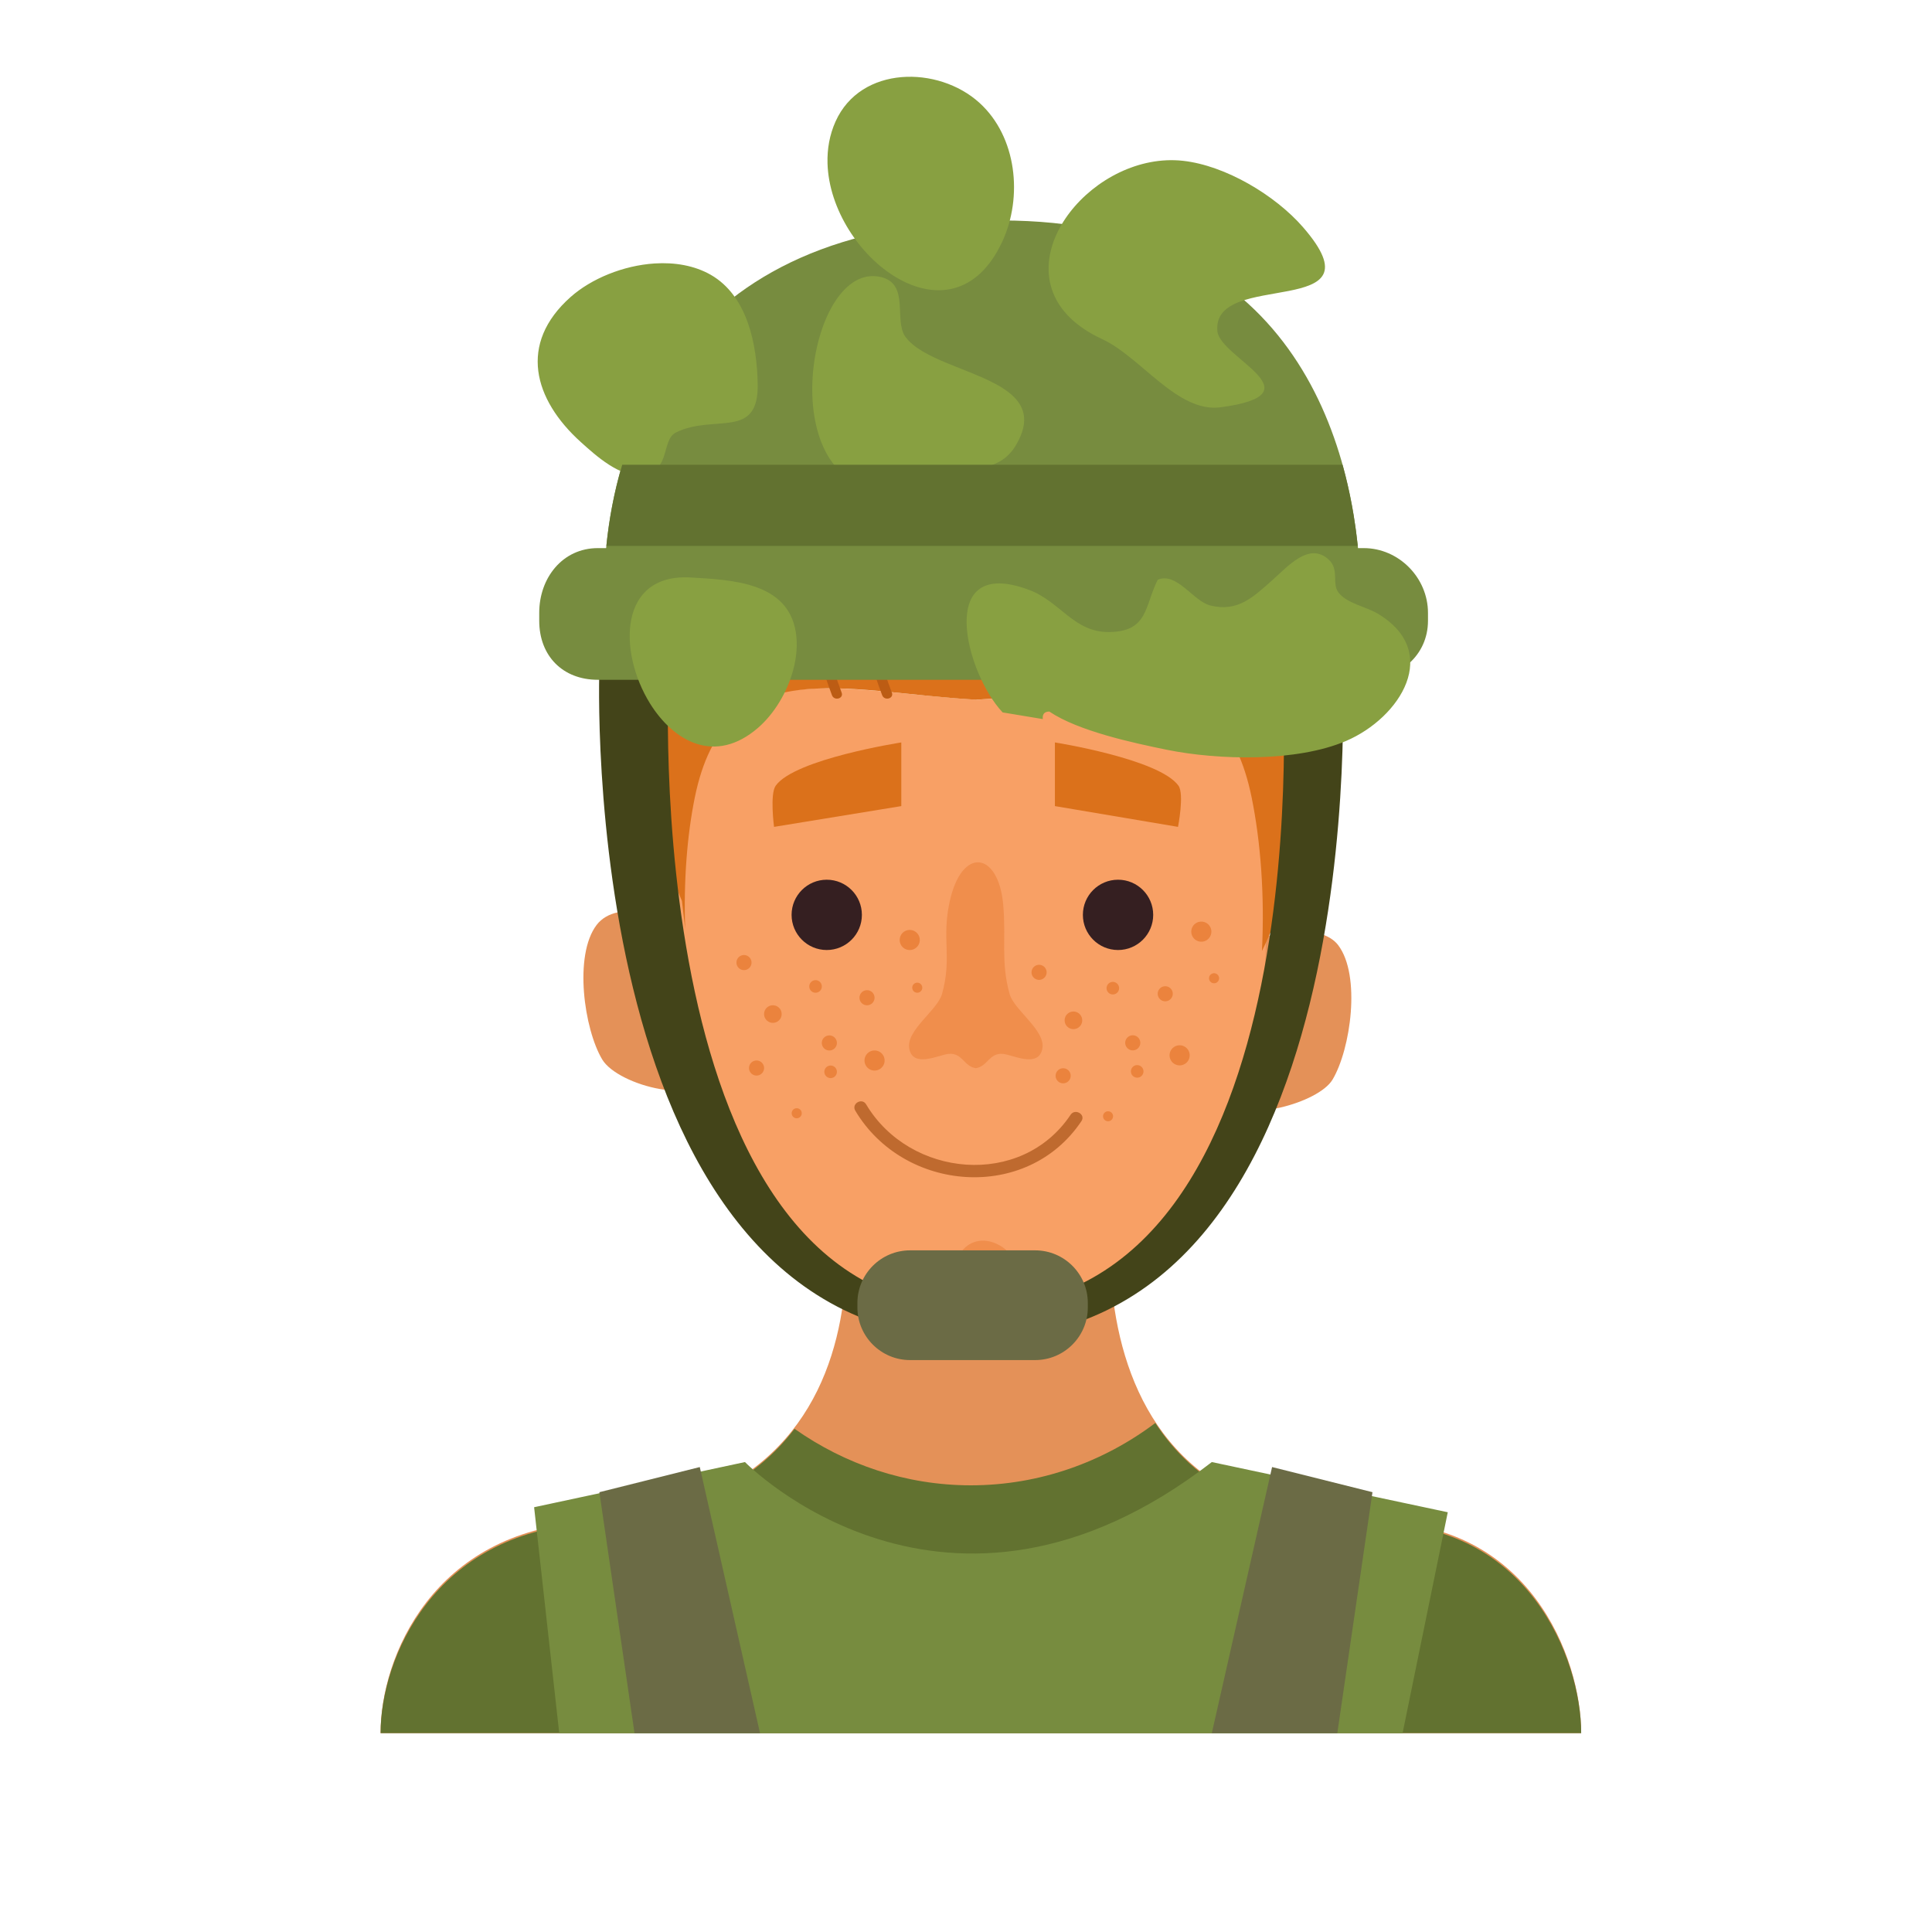 <svg xmlns="http://www.w3.org/2000/svg" viewBox="0 0 1024 1024" width="200" height="200"><path d="M367.68 493.3c-10.97-8.02-40.6-17.32-51.46-3.06-12.22 16.08-6.63 55.24 2.96 71.29 8.42 14.05 53.76 25.63 57.83 6.3-9.55-22.83-12.34-49.52-9.33-74.53zM709.25 500.93c-8.87-11.63-35.58-7.58-45.18-1.33-0.54 29.25-3.46 57.74-13.51 84.04 8 11.68 48.18 1.15 55.71-11.41 9.6-16.07 15.18-55.23 2.98-71.3zM728.42 806.78c-180.04 0.89-139.45-202.23-128.51-219.68H435.15c10.96 17.45 57.71 208.81-123.81 219.68-81.53 4.9-109.63 71.11-109.63 111.81h636.34c0.01-40.71-27.97-112.2-109.63-111.81z" fill="#E49158" /><path d="M664.21 422.67c-15.98-78.37-75.81-55.77-146.53-51.82-70.72-3.94-137.98-26.55-153.95 51.82-19.23 94.37 20.93 274.45 148.88 274.4v0.05c5.82 0 2.59-0.02 2.91-0.02 0.33 0 2.91 0.02 2.91 0.02v-0.05c151.19 0.05 165-180.03 145.78-274.4z" fill="#F8A065" /><path d="M517.2 566.2c0.12-0.01 0.06-0.01 0-0.02-0.07 0.01-0.14 0.01 0 0.02z" fill="#E2894D" opacity=".6" /><path d="M535.11 526.82c-4.79-17.16-1.73-29.74-3.42-47.69-2.62-27.77-21.89-30.58-28.32-1.39-4.42 20.01 1.36 29.6-4.08 49.08-2.41 8.65-19.32 19.37-17.35 29.09 2.07 10.3 15.7 3.19 20.72 2.68 7.5-0.76 8.17 6.68 14.54 7.55 6.36-0.87 7.03-8.3 14.53-7.55 5.03 0.51 18.64 7.62 20.72-2.68 1.98-9.72-14.93-20.43-17.34-29.09z" fill="#EB833D" opacity=".6" /><path d="M517.2 566.18c0.06-0.01 0.12-0.02 0-0.04-0.15 0.02-0.07 0.03 0 0.04z" fill="#E2894D" opacity=".6" /><path d="M456.82 484.9c0 10.28-8.34 18.63-18.63 18.63s-18.63-8.35-18.63-18.63c0-10.3 8.34-18.63 18.63-18.63s18.63 8.34 18.63 18.63zM611.22 484.9c0 10.28-8.35 18.63-18.63 18.63-10.3 0-18.64-8.35-18.64-18.63 0-10.3 8.34-18.63 18.64-18.63 10.28 0 18.63 8.34 18.63 18.63z" fill="#351F21" /><path d="M463.53 528.82c0 2.21-1.78 4-3.99 4-2.2 0-3.99-1.79-3.99-4 0-2.2 1.78-4 3.99-4s3.99 1.8 3.99 4zM487.5 498.21c0 2.94-2.39 5.33-5.32 5.33a5.32 5.32 0 0 1-5.32-5.33c0-2.95 2.37-5.32 5.32-5.32 2.93 0 5.32 2.37 5.32 5.32zM488.82 523.5c0 1.48-1.18 2.66-2.65 2.66s-2.66-1.18-2.66-2.66c0-1.47 1.19-2.66 2.66-2.66 1.46-0.01 2.65 1.18 2.65 2.66zM414.29 537.47a4.65 4.65 0 0 1-4.65 4.66c-2.57 0-4.66-2.08-4.66-4.66s2.08-4.65 4.66-4.65c2.57 0 4.65 2.07 4.65 4.65zM468.86 562.09c0 2.94-2.39 5.33-5.33 5.33a5.324 5.324 0 1 1 0-10.65c2.95 0.01 5.33 2.38 5.33 5.32zM443.57 552.78c0 2.21-1.79 4-3.99 4s-4-1.79-4-4c0-2.2 1.79-3.99 4-3.99 2.2 0 3.99 1.78 3.99 3.99zM435.58 522.83c0 1.85-1.48 3.33-3.32 3.33-1.84 0-3.33-1.48-3.33-3.33 0-1.83 1.49-3.32 3.33-3.32a3.305 3.305 0 0 1 3.32 3.32zM398.32 510.18c0 2.21-1.79 4-3.99 4s-3.99-1.79-3.99-4c0-2.2 1.78-3.99 3.99-3.99 2.2 0.01 3.99 1.79 3.99 3.99zM443.57 568.08a3.32 3.32 0 0 1-3.32 3.33c-1.84 0-3.33-1.49-3.33-3.33 0-1.83 1.49-3.32 3.33-3.32s3.32 1.49 3.32 3.32zM404.98 566.08c0 2.2-1.78 3.99-3.99 3.99-2.2 0-4-1.79-4-3.99a3.99 3.99 0 0 1 4-3.99c2.2 0 3.99 1.79 3.99 3.99zM424.94 590.04c0 1.48-1.19 2.67-2.66 2.67a2.67 2.67 0 0 1-2.67-2.67c0-1.47 1.2-2.66 2.67-2.66s2.66 1.19 2.66 2.66z" fill="#EB833D" /><path d="M621.57 526.27a3.998 3.998 0 0 1-3.53 4.41c-2.19 0.26-4.15-1.34-4.41-3.52a4.005 4.005 0 0 1 3.53-4.41 3.989 3.989 0 0 1 4.41 3.52zM642.02 493.21a5.331 5.331 0 0 1-4.7 5.88 5.326 5.326 0 0 1-5.88-4.71 5.303 5.303 0 0 1 4.71-5.87c2.91-0.32 5.55 1.78 5.87 4.7zM646.13 518.2c0.16 1.47-0.89 2.78-2.36 2.94-1.46 0.16-2.77-0.89-2.94-2.35-0.16-1.46 0.89-2.78 2.36-2.94 1.45-0.16 2.77 0.89 2.94 2.35zM573.57 540.28a4.67 4.67 0 0 1-4.11 5.15 4.658 4.658 0 0 1-5.15-4.12c-0.29-2.56 1.56-4.86 4.12-5.15a4.655 4.655 0 0 1 5.14 4.12zM630.53 558.76a5.327 5.327 0 0 1-4.72 5.88 5.337 5.337 0 0 1-5.88-4.7 5.34 5.34 0 0 1 4.72-5.88c2.92-0.33 5.55 1.78 5.88 4.7zM604.36 552.28a3.99 3.99 0 0 1-3.53 4.41 4.006 4.006 0 0 1-4.42-3.53 4.006 4.006 0 0 1 3.54-4.41c2.2-0.25 4.17 1.34 4.41 3.53zM593.13 523.39c0.2 1.83-1.12 3.47-2.94 3.66a3.312 3.312 0 0 1-3.67-2.94c-0.19-1.82 1.12-3.48 2.95-3.67a3.33 3.33 0 0 1 3.66 2.95zM554.71 514.92c0.24 2.19-1.35 4.16-3.54 4.41a4.004 4.004 0 0 1-4.41-3.53c-0.24-2.19 1.35-4.16 3.54-4.41a4.004 4.004 0 0 1 4.41 3.53zM606.05 567.49c0.2 1.83-1.12 3.48-2.94 3.67-1.83 0.2-3.48-1.11-3.68-2.94a3.326 3.326 0 0 1 2.94-3.67 3.34 3.34 0 0 1 3.68 2.94zM567.47 569.75a4.018 4.018 0 0 1-3.54 4.41 3.998 3.998 0 0 1-4.41-3.53 3.982 3.982 0 0 1 3.53-4.4c2.19-0.26 4.17 1.33 4.42 3.52zM589.94 591.37a2.661 2.661 0 0 1-5.29 0.58c-0.16-1.46 0.89-2.77 2.35-2.94 1.46-0.16 2.78 0.89 2.94 2.36z" fill="#EB833D" /><path d="M368.26 422.67c15.98-78.37 78.28-55.77 149.02-51.82 70.72-3.94 130.14-26.55 146.12 51.82 4.73 23.25 6.95 51.7 5.46 81.38 3.41-6.84 146.89-299.51-152.31-299.51-277.12 0.01-155.1 272.98-155.1 272.98l1.71 14.81c-0.87-25.41 1-49.5 5.1-69.66z" fill="#DB711B" /><path d="M431.52 198.67c-54.7 35.69-89.35 131.32-32.48 179.86 2.59 2.22 6.38-1.53 3.77-3.76-54.11-46.2-20.61-137.58 31.41-171.51 2.86-1.86 0.19-6.47-2.7-4.59z" fill="#BC5C14" /><path d="M459.39 191.99c-40.14 50.41-40.42 118.21-18.43 176.5 1.2 3.18 6.35 1.81 5.12-1.41-21.23-56.29-21.86-122.41 17.06-171.32 2.12-2.66-1.61-6.46-3.75-3.77z" fill="#BC5C14" /><path d="M474.94 192.53c-23.82 54.56-29 119.85-7.37 175.96 1.22 3.17 6.37 1.79 5.13-1.41-21.09-54.73-16.44-118.56 6.83-171.87 1.37-3.11-3.23-5.82-4.59-2.68zM662.32 231.57c-1.66-3-6.25-0.33-4.6 2.68 23.23 42.27 6.76 109.49-24.43 144.08-2.29 2.54 1.46 6.32 3.76 3.76 32.88-36.45 49.76-105.97 25.27-150.52z" fill="#BC5C14" /><path d="M410.26 438.26l67.45-11.01v-33.74s-56.51 8.75-66.58 22.94c-3.17 4.46-0.87 21.81-0.87 21.81zM624.37 438.26l-65.25-11.01v-33.74s55.42 8.75 65.5 22.94c3.16 4.46-0.25 21.81-0.25 21.81z" fill="#DB711B" /><path d="M567.43 590.86c-26.06 38.97-85.24 33.35-108.37-5.54-2.19-3.67-7.93-0.34-5.74 3.36 25.79 43.35 91.09 48.57 119.86 5.54 2.39-3.58-3.38-6.89-5.75-3.36z" fill="#BF6A2F" /><path d="M510.64 682.53c-11.39-9.32 0.87-32.59 19.18-22.46 14.66 8.12 6.63 26.78-8.32 26.06-4.84-0.23-8.41-1.59-10.86-3.6z" fill="#EB833D" opacity=".6" /><path d="M711.47 354.48h-31.92s23.72 333.92-159.87 338.61c-183.59 4.68-165.19-338.61-165.19-338.61h-36.81s-13.31 355.21 199.55 355.21 194.24-355.21 194.24-355.21z" fill="#434419" /><path d="M721.14 311.96c-2.13-78.7-36.51-195.11-190.45-195.11-174.91 0-209.66 119.63-210.59 195.11h401.04z" fill="#778C3F" /><path d="M756.86 328.99c0 18.62-15.46 31.31-34.07 31.31H316.85c-18.62 0-31.05-12.69-31.05-31.31v-4.15c0-18.62 12.44-34.33 31.05-34.33h405.94c18.61 0 34.07 15.71 34.07 34.33v4.15z" fill="#778C3F" /><path d="M502.16 192.56c23.09 9.56 51.6 17.27 36.42 43.21-8.23 14.08-22.63 12.24-36.49 15.08-12.57 2.57-24.34 9.64-37.55 8-54.44-6.75-35.89-120.59 2.15-112.06 15.69 3.52 6.92 22.94 13.16 31.66 4.26 5.93 12.83 10.18 22.31 14.11zM567.04 168.3c4.31 4.25 9.96 8.12 17.12 11.43 20.51 9.47 39.91 39.2 62.78 36.14 52.51-7.03-0.27-26.15-1.69-40.28-3.32-33.32 88.76-5.27 45.38-55.17-14.73-16.95-41.07-32.69-63.6-35.19-46.58-5.17-93.3 50.25-59.99 83.07z" fill="#88A041" /><path d="M438.6 86.54c1.37 48.87 65.9 99.22 92.66 41.46 10.93-23.59 7.71-55.49-12.13-73.5-21.85-19.84-62.94-19.78-76.27 9.89-3.18 7.09-4.47 14.61-4.26 22.15zM346.94 139.64c10.62-0.68 21.1 1.06 29.75 6 19.55 11.19 24.49 37.05 24.91 57.76 0.59 30.03-22.91 15.77-43.32 25.81-7.92 3.91-2.64 20.41-17.57 22.54-11.8 1.69-24.99-10.34-32.82-17.4-25.07-22.6-33.3-52.15-5.51-76.89 11.02-9.79 27.97-16.74 44.56-17.82zM344.5 372.82c-16.92-27.29-16.77-69.05 21.68-66.74 22.1 1.31 51.28 2.52 55.6 28.92 1.04 6.41 0.45 13.35-1.38 20.13-3.19 11.89-10.15 23.31-18.61 30.62-22.72 19.66-44.71 7.35-57.29-12.93zM531.42 377.59c-19.75-20.89-35.88-83.7 14.1-64.9 16.67 6.26 23.66 22.67 42.66 22.3 20.39-0.38 18.4-13.64 25.45-27.73 10.17-4.22 18.82 11.37 27.78 13.63 14.76 3.72 23-4.63 32.81-13.27 8.29-7.31 19.72-20.74 30.13-10.92 5.59 5.28 1.48 12.36 4.98 17.2 4.23 5.83 14.69 7.66 20.77 11.26 34.21 20.31 12.11 55.26-16.71 67.58-26.16 11.19-67.61 10.22-95.03 4.63-18.04-3.68-46.94-9.93-62.19-20.24-2.6 0.03-3.76 1.36-3.46 3.99l-21.29-3.53z" fill="#88A041" /><path d="M719.63 289.34c-1.46-13.93-4.02-28.49-8.06-43.01H329.79c-4.35 14.63-6.99 29.22-8.39 43.01h398.23z" fill="#627230" /><path d="M576.57 692.93c0 15.43-12.51 27.94-27.93 27.94h-66.27c-15.42 0-27.93-12.51-27.93-27.94v-2.28c0-15.43 12.51-27.94 27.93-27.94h66.27c15.42 0 27.93 12.51 27.93 27.94v2.28z" fill="#6B6B45" /><path d="M728.42 807.57c-60.36 0.3-95.89-22.43-116.08-53.36-27.45 20.68-61.38 33.04-97.76 33.04-34.52 0-66.8-11.16-93.46-29.96-20.4 26.83-54.48 46.96-109.77 50.27-81.53 4.9-109.63 71.73-109.63 111.03h636.34c0-39.29-27.98-111.41-109.64-111.02z" fill="#627230" /><path d="M296.4 918.59l-13.31-119.73 111.76-23.94s106.42 109.09 247.44 0l125.06 26.6-23.95 117.07h-447z" fill="#778C3F" /><path d="M317.69 790.89l18.61 127.7h66.53L370.9 777.57zM727.44 790.89l-18.63 127.7h-66.52l31.94-141.02z" fill="#6B6B45" /></svg>